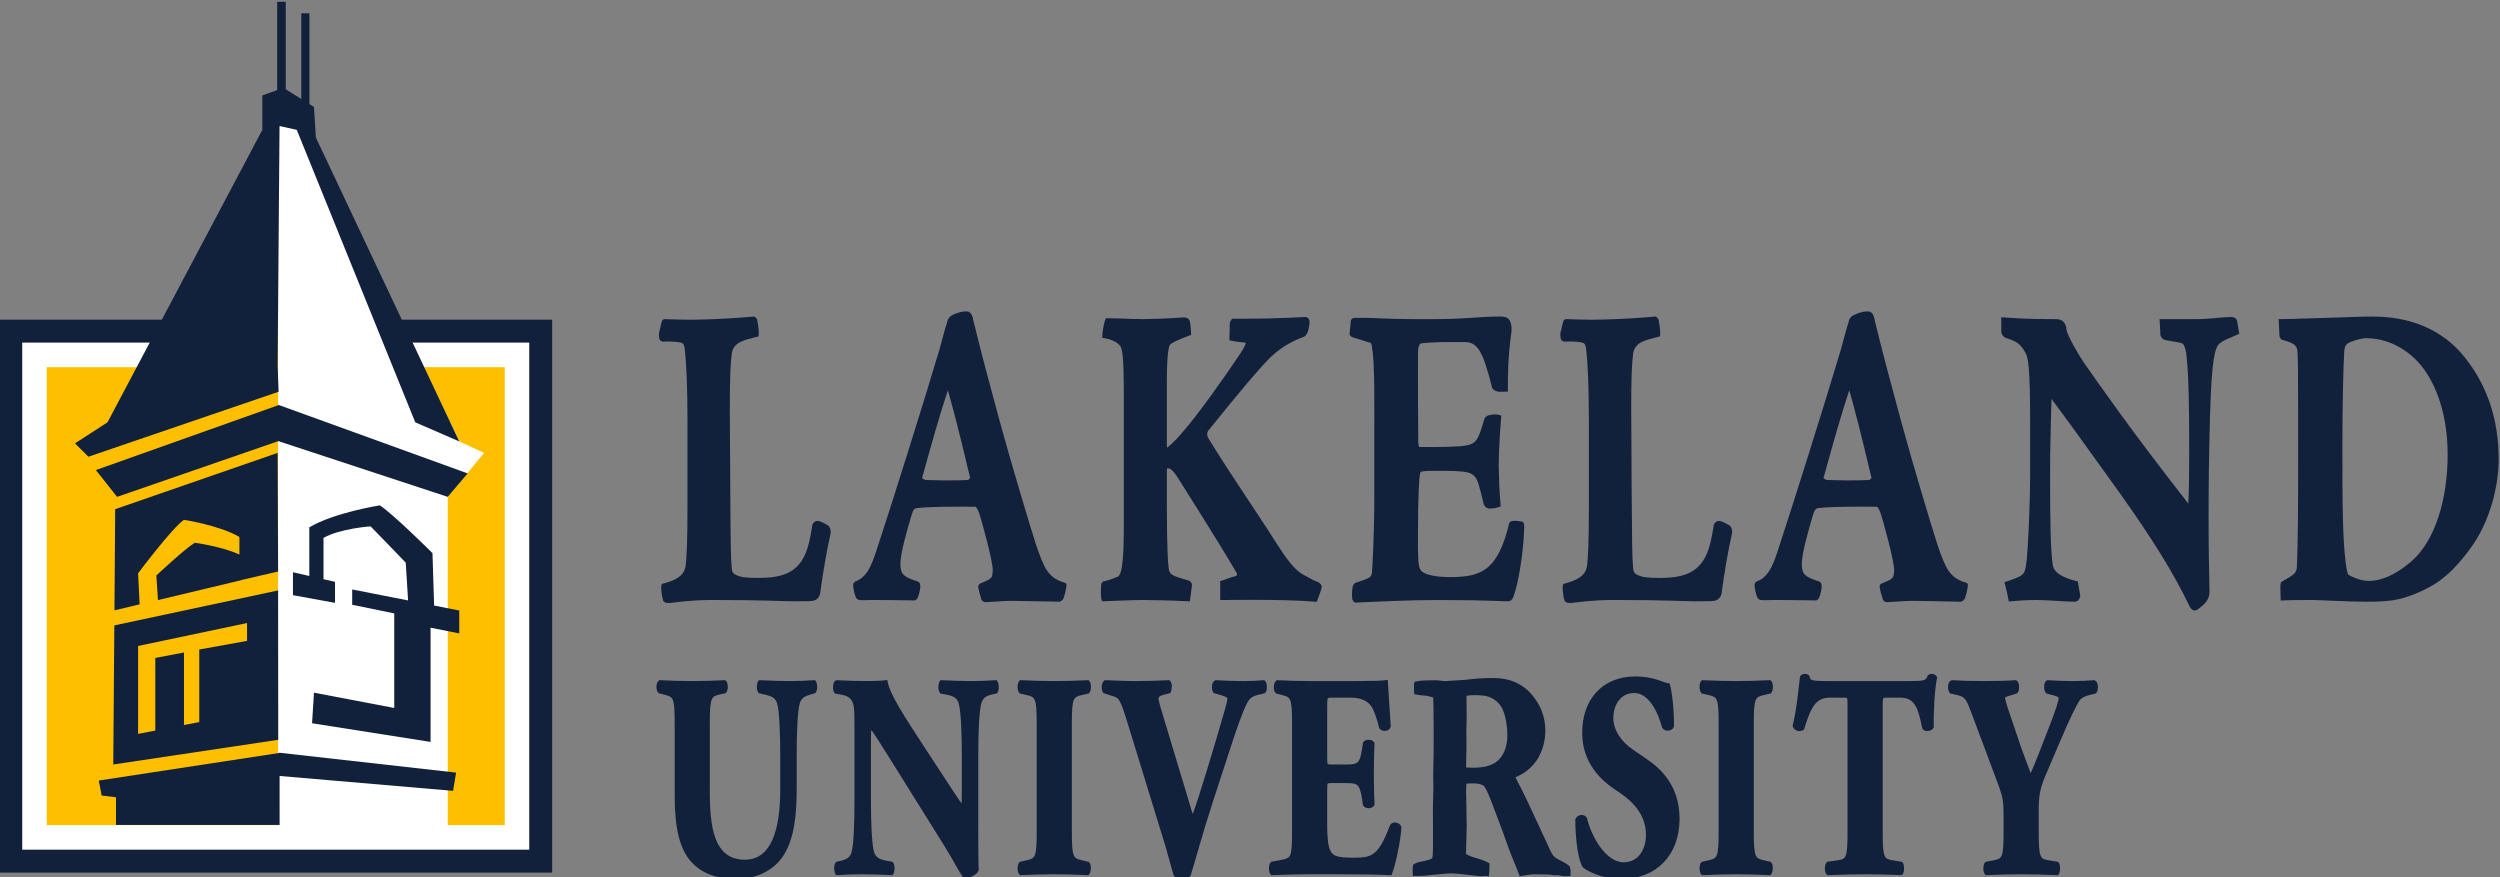 <?xml version="1.0" ?>
<!-- Created with Inkscape (http://www.inkscape.org/) -->
<svg xmlns="http://www.w3.org/2000/svg" xmlns:sodipodi="http://sodipodi.sourceforge.net/DTD/sodipodi-0.dtd" xmlns:inkscape="http://www.inkscape.org/namespaces/inkscape" version="1.1" id="svg1174" xml:space="preserve" viewBox="0 0 240.351 84.347" sodipodi:docname="logo.svg" inkscape:version="0.92+devel unknown">
	<rect x="0" y="0" width="240.351" height="84.347" fill="#808080" stroke="none"/>
	<defs id="defs1178">
		<clipPath clipPathUnits="userSpaceOnUse" id="clipPath1192">
			<path d="M 0,792 H 612 V 0 H 0 Z" id="path1190" inkscape:connector-curvature="0"/>
		</clipPath>
		<clipPath clipPathUnits="userSpaceOnUse" id="clipPath1204">
			<path d="M 28,38.475 H 589 V 26.492 H 28 Z" id="path1202" inkscape:connector-curvature="0"/>
		</clipPath>
		<clipPath clipPathUnits="userSpaceOnUse" id="clipPath1222">
			<path d="M 17.453,85.131 H 37 V 33.44 H 17.453 Z" id="path1220" inkscape:connector-curvature="0"/>
		</clipPath>
		<clipPath clipPathUnits="userSpaceOnUse" id="clipPath1246">
			<path d="M 0,792 H 612 V 0 H 0 Z" id="path1244" inkscape:connector-curvature="0"/>
		</clipPath>
		<clipPath clipPathUnits="userSpaceOnUse" id="clipPath1418">
			<path d="M 73.067,84.96 H 178.932 V 129.6 H 73.067 Z" id="path1416" inkscape:connector-curvature="0"/>
		</clipPath>
		<clipPath clipPathUnits="userSpaceOnUse" id="clipPath1576">
			<path d="m 306,334.963 h 190.557 v 80.352 H 306 Z" id="path1574" inkscape:connector-curvature="0"/>
		</clipPath>
		<clipPath clipPathUnits="userSpaceOnUse" id="clipPath1728">
			<path d="m 89.88,162.5 h 72.239 v 62.38 H 89.88 Z" id="path1726" inkscape:connector-curvature="0"/>
		</clipPath>
		<clipPath clipPathUnits="userSpaceOnUse" id="clipPath1976">
			<path d="M 336.672,480.637 H 466.704 V 592.92 H 336.672 Z" id="path1974" inkscape:connector-curvature="0"/>
		</clipPath>
		<clipPath clipPathUnits="userSpaceOnUse" id="clipPath2234">
			<path d="M 335.464,90.371 H 465.496 V 202.654 H 335.464 Z" id="path2232" inkscape:connector-curvature="0"/>
		</clipPath>
		<clipPath clipPathUnits="userSpaceOnUse" id="clipPath2502">
			<path d="M 0,0 H 612 V 792 H 0 Z" id="path2500" inkscape:connector-curvature="0"/>
		</clipPath>
		<clipPath clipPathUnits="userSpaceOnUse" id="clipPath2522">
			<path d="M 0,0 H 612 V 792 H 0 Z" id="path2520" inkscape:connector-curvature="0"/>
		</clipPath>
		<clipPath clipPathUnits="userSpaceOnUse" id="clipPath2542">
			<path d="M 0,0 H 612 V 792 H 0 Z" id="path2540" inkscape:connector-curvature="0"/>
		</clipPath>
		<clipPath clipPathUnits="userSpaceOnUse" id="clipPath2562">
			<path d="M 0,0 H 612 V 792 H 0 Z" id="path2560" inkscape:connector-curvature="0"/>
		</clipPath>
		<clipPath clipPathUnits="userSpaceOnUse" id="clipPath2582">
			<path d="M 0,0 H 612 V 792 H 0 Z" id="path2580" inkscape:connector-curvature="0"/>
		</clipPath>
		<clipPath clipPathUnits="userSpaceOnUse" id="clipPath2602">
			<path d="M 0,0 H 612 V 792 H 0 Z" id="path2600" inkscape:connector-curvature="0"/>
		</clipPath>
	</defs>
	<sodipodi:namedview pagecolor="#ffffff" bordercolor="#666666" inkscape:document-rotation="0" borderopacity="1" objecttolerance="10" gridtolerance="10" guidetolerance="10" inkscape:pageopacity="0" inkscape:pageshadow="2" inkscape:window-width="1920" inkscape:window-height="1061" id="namedview1176" showgrid="false" fit-margin-top="0" fit-margin-left="0" fit-margin-right="0" fit-margin-bottom="0" inkscape:zoom="1" inkscape:cx="44.266519" inkscape:cy="-53.431436" inkscape:window-x="0" inkscape:window-y="0" inkscape:window-maximized="0" inkscape:current-layer="g1182"/>
	<g id="g1182" inkscape:groupmode="layer" inkscape:label="file" transform="matrix(1.333,0,0,-1.333,-272.293,683.759)">
		<g id="g2747" transform="translate(-107.089,102.644)">
			<path inkscape:connector-curvature="0" id="path1560" style="fill:#ffffff;fill-opacity:1;fill-rule:nonzero;stroke:none" d="m 350.096,348.223 h -37.822 v 38.142 h 37.822 z"/>
			<path inkscape:connector-curvature="0" id="path1562" style="fill:#fdbf00;fill-opacity:1;fill-rule:evenodd;stroke:none" d="m 347.762,383.822 h -33.029 v -33.029 h 33.029 z"/>
			<path inkscape:connector-curvature="0" id="path1564" style="fill:#12213b;fill-opacity:1;fill-rule:nonzero;stroke:none" d="m 312.963,349.023 h 36.567 v 36.573 h -36.567 z m -1.654,-1.653 v 39.878 h 39.049 v -0.827 0.827 h 0.826 V 347.37 Z"/>
			<g transform="translate(319.529,354.331)" id="g1566">
				<path inkscape:connector-curvature="0" id="path1568" style="fill:#fdbf00;fill-opacity:1;fill-rule:nonzero;stroke:none" d="m 0,0 v 20.137 l -1.792,1.793 -0.967,2.066 2.896,1.793 11.306,21.783 2.342,-0.275 11.168,-23.161 1.792,-0.828 -2.62,-3.171 V 0.55 L 13.432,-3.436 Z"/>
			</g>
			<g id="g1570">
				<g clip-path="url(#clipPath1576)" id="g1572">
					<g transform="translate(331.416,350.196)" id="g1578">
						<path inkscape:connector-curvature="0" id="path1580" style="fill:#ffffff;fill-opacity:1;fill-rule:nonzero;stroke:none" d="m 0,0 v 51.707 l 1.899,-0.275 11.168,-23.161 1.791,-0.828 -2.62,-3.171 V 15.783 0.252 C 12.238,-0.482 10.522,0.892 0,0"/>
					</g>
					<g transform="translate(321.319,368.954)" id="g1582">
						<path inkscape:connector-curvature="0" id="path1584" style="fill:#12213b;fill-opacity:1;fill-rule:nonzero;stroke:none" d="m 0,0 c 0,0 2.481,3.31 3.31,3.859 0,0 2.62,-0.413 3.998,-1.239 V 1.35 C 6.123,1.92 4.093,2.206 4.093,2.206 3.399,1.795 1.317,-0.154 1.317,-0.154 l 0.116,-1.776 6.013,1.436 v 0.011 l 2.652,0.614 -0.034,8.555 -11.717,-4.06 -0.051,-7.296 1.816,0.434 z"/>
					</g>
					<g transform="translate(321.319,363.714)" id="g1586">
						<path inkscape:connector-curvature="0" id="path1588" style="fill:#12213b;fill-opacity:1;fill-rule:nonzero;stroke:none" d="M 0,0 7.859,1.655 V 0.366 L 4.413,-0.254 V -5.49 L 3.31,-5.702 v 5.234 L 1.242,-0.864 V -6.102 L 0,-6.341 Z M -1.79,-8.548 10.107,-6.767 10.098,4.006 -1.713,1.484 Z"/>
					</g>
					<g transform="translate(345.087,376.16)" id="g1590">
						<path inkscape:connector-curvature="0" id="path1592" style="fill:#12213b;fill-opacity:1;fill-rule:nonzero;stroke:none" d="M 0,0 -13.672,4.952 V 4.913 l -13.141,-4.671 1.53,-1.934 11.63,4.02 12.22,-4.02 z"/>
					</g>
					<g transform="translate(334.141,400.386)" id="g1594">
						<path inkscape:connector-curvature="0" id="path1596" style="fill:#12213b;fill-opacity:1;fill-rule:nonzero;stroke:none" d="M 0,0 -0.138,2.206 -0.465,2.411 V 8.962 H -1.05 V 2.778 l -1.121,0.7 V 9.789 H -2.792 V 3.422 L -3.86,3.034 V 0.553 l -11.167,-21.094 -2.344,-1.518 0.966,-0.964 13.717,4.687 -0.07,1.932 0.138,17.231 1.243,-0.274 8.546,-21.094 3.172,-1.378 z"/>
					</g>
					<g transform="translate(342.67,366.628)" id="g1598">
						<path inkscape:connector-curvature="0" id="path1600" style="fill:#12213b;fill-opacity:1;fill-rule:nonzero;stroke:none" d="m 0,0 -0.118,3.78 c 0,0 -2.742,2.742 -3.797,3.448 0,0 -3.334,-0.53 -5.087,-1.588 V 2.134 l -1.179,0.268 V 0.749 L -7.149,0.196 V 1.713 L -7.977,1.9 v 2.983 c 1.242,0.69 3.395,0.829 3.395,0.829 0.703,-0.707 2.535,-2.62 2.535,-2.62 L -1.878,0.37 -5.909,1.162 V 0.059 l 3.033,-0.625 v -6.82 l -5.791,1.103 -0.136,-2.206 8.547,-1.345 v 8.238 l 2.068,-0.413 v 1.653 z"/>
					</g>
					<g transform="translate(344.038,353.265)" id="g1602">
						<path inkscape:connector-curvature="0" id="path1604" style="fill:#12213b;fill-opacity:1;fill-rule:nonzero;stroke:none" d="M 0,0 0.218,1.316 -12.558,2.752 V 2.73 l -12.998,-1.987 0.211,-1.08 1.033,-0.127 v -1.994 h 11.8 l -10e-4,3.531 z"/>
					</g>
					<g transform="translate(370.358,372.726)" id="g1606">
						<path inkscape:connector-curvature="0" id="path1608" style="fill:#12213b;fill-opacity:1;fill-rule:nonzero;stroke:none" d="m 0,0 h -0.021 c -0.173,0.037 -0.391,-0.158 -0.397,-0.354 -0.156,-0.995 -0.309,-1.601 -0.477,-1.975 -0.634,-1.516 -1.883,-1.767 -3.401,-1.775 -0.997,0.003 -1.263,0.06 -1.591,0.201 -0.294,0.149 -0.313,0.176 -0.357,0.769 -0.042,0.579 -0.067,1.567 -0.088,6.009 l -0.023,3.857 c -0.004,0.534 -0.005,1.014 -0.005,1.444 0,2.197 0.047,3.188 0.137,3.869 0.102,0.9 0.979,1.012 1.817,1.24 l 0.117,0.032 0.014,0.119 c 0.004,0.029 0.005,0.058 0.005,0.093 0,0.15 -0.021,0.404 -0.054,0.636 -0.08,0.247 0.021,0.394 -0.255,0.575 l -0.034,0.01 -0.032,-0.004 c -1.037,-0.093 -2.407,-0.185 -3.797,-0.216 -0.261,-0.007 -0.516,-0.012 -0.77,-0.012 -0.611,0 -1.216,0.022 -1.811,0.043 -0.015,0.002 -0.122,0.006 -0.192,-0.073 -0.058,-0.073 -0.063,-0.126 -0.079,-0.198 l -0.153,-0.637 c -0.023,-0.093 -0.03,-0.181 -0.03,-0.255 0.044,-0.216 -0.034,-0.36 0.271,-0.46 0.19,0.008 0.354,0.011 0.5,0.011 1.078,-0.046 1.004,-0.107 1.094,-0.531 0.11,-0.976 0.197,-2.605 0.197,-5.192 V 1.147 c 0,-2.9 -0.065,-3.785 -0.13,-4.363 -0.097,-0.717 -0.673,-1.045 -1.619,-1.297 l -0.099,-0.024 -0.028,-0.099 c -0.017,-0.067 -0.017,-0.123 -0.019,-0.186 0.002,-0.274 0.072,-0.676 0.132,-0.897 l 0.007,-0.03 0.02,-0.028 c 0.121,-0.133 0.238,-0.133 0.352,-0.133 0.033,0 0.067,0 0.102,-0.004 0.509,0.063 1.652,0.218 2.991,0.218 3.963,0 5.015,-0.093 5.913,-0.093 0.93,10e-4 1.196,0 1.421,0.033 0.301,0.049 0.53,0.29 0.55,0.712 0.176,1.229 0.375,2.55 0.728,4.148 0.01,0.036 0.015,0.082 0.015,0.126 C 0.914,-0.573 0.842,-0.427 0.74,-0.325 0.528,-0.206 0.231,-0.019 0,0"/>
					</g>
					<g transform="translate(378.18,375.685)" id="g1610">
						<path inkscape:connector-curvature="0" id="path1612" style="fill:#12213b;fill-opacity:1;fill-rule:nonzero;stroke:none" d="M 0,0 C -0.199,0 -0.3,0.131 -0.314,0.15 0.544,3.232 0.839,4.306 1.544,6.474 1.911,5.174 2.37,3.456 3.143,0.171 3.14,0.155 3.121,0.11 3.086,0.073 3.043,0.023 2.996,-0.002 2.968,0 2.407,-0.029 2.015,-0.029 1.307,-0.029 0.667,-0.029 0.276,0 0.022,0 Z m -0.629,-7.32 c -1.041,0.334 -1.231,0.517 -1.252,1.219 -0.004,0.87 0.523,2.575 0.746,3.375 0.173,0.574 0.218,0.677 0.483,0.703 0.677,0.084 1.996,0.098 3.021,0.098 0.489,0 0.914,-0.003 1.173,-0.003 0.002,0 0.012,0.009 0.081,-0.09 C 3.69,-2.114 3.775,-2.293 3.859,-2.575 3.966,-2.892 4.787,-5.835 4.78,-6.501 4.75,-7.08 4.762,-7.101 3.855,-7.476 3.707,-7.61 3.741,-7.656 3.732,-7.679 3.739,-7.902 3.906,-8.41 3.945,-8.556 c 0.007,-0.125 0.169,-0.256 0.297,-0.256 0.01,0 0.021,0 0.031,0.002 0.268,0 1.204,0.094 1.904,0.094 0.746,0 1.171,-0.032 3.431,-0.064 0.34,0.142 0.296,0.376 0.393,0.631 0.06,0.258 0.095,0.482 0.099,0.567 v 0.017 c -0.002,0.008 0,0.017 -0.011,0.048 -0.002,0.02 -0.054,0.108 -0.152,0.117 C 8.761,-7.043 8.481,-6.35 7.898,-4.655 7.547,-3.584 6.038,1.45 5.287,4.22 4.513,7.09 4.047,8.783 3.383,11.497 3.32,11.914 3.167,12.183 2.855,12.158 H 2.833 C 2.448,12.154 2.016,11.994 1.742,11.821 1.571,11.692 1.515,11.506 1.461,11.275 1.329,10.909 1.155,10.172 0.954,9.467 -0.194,5.586 -2.829,-2.748 -3.338,-4.255 -3.826,-5.73 -4.103,-6.949 -5.135,-7.322 c -0.174,-0.112 -0.141,-0.212 -0.153,-0.286 0.005,-0.268 0.121,-0.662 0.183,-0.816 -0.009,-0.079 0.169,-0.257 0.312,-0.234 0.055,-0.01 0.104,-0.01 0.171,-0.011 0.163,0 0.396,0.013 0.657,0.013 0.444,0 1.703,0 3.096,-0.029 l 0.028,-0.002 0.025,0.008 c 0.235,0.133 0.187,0.248 0.273,0.44 0.053,0.183 0.096,0.393 0.097,0.566 -0.01,0.108 0.016,0.252 -0.183,0.353"/>
					</g>
					<g transform="translate(390.849,366.938)" id="g1614">
						<path inkscape:connector-curvature="0" id="path1616" style="fill:#12213b;fill-opacity:1;fill-rule:nonzero;stroke:none" d="M 0,0 H 0.127 C 0.475,0 1.86,0.091 2.982,0.091 5.039,0.063 5.587,0.03 6.163,0 L 6.327,-0.009 6.46,0.988 C 6.47,1.044 6.478,1.099 6.478,1.154 6.498,1.302 6.364,1.47 6.253,1.49 4.994,1.858 4.863,1.907 4.8,2.389 4.758,2.683 4.668,3.636 4.668,7.181 v 2.16 C 4.668,9.47 4.68,9.555 4.691,9.595 4.814,9.586 5.004,9.609 5.421,8.967 5.844,8.289 8.322,4.403 9.672,2.094 9.723,2.014 9.733,1.963 9.733,1.936 9.737,1.887 9.697,1.838 9.578,1.801 9.298,1.736 8.737,1.516 8.648,1.493 L 8.516,1.456 V 0.091 h 0.182 c 0.743,0.009 1.423,0.012 2.046,0.012 2.005,0 3.43,-0.04 4.605,-0.133 l 0.136,-0.014 0.288,0.812 c 0.032,0.078 0.06,0.155 0.062,0.251 0.006,0.18 -0.145,0.316 -0.285,0.371 -0.307,0.121 -0.587,0.272 -1.074,0.548 -0.605,0.333 -1.227,1.18 -1.886,2.223 -1.664,2.628 -3.39,5.064 -4.958,7.65 -0.035,0.08 -0.056,0.17 -0.056,0.252 0.001,0.089 0.024,0.162 0.07,0.228 2.274,2.83 3.625,4.432 4.475,5.285 0.611,0.572 1.244,1.046 2.354,1.473 0.245,0.072 0.402,0.285 0.489,1.036 -0.001,0.221 -0.077,0.399 -0.288,0.418 -0.162,0 -2.121,-0.127 -4.495,-0.127 -0.232,0 -0.469,0.002 -0.707,0.004 L 9.381,20.382 9.327,20.306 C 9.305,20.28 9.194,20.157 9.205,19.985 L 9.182,18.973 9.178,18.825 9.323,18.793 C 9.714,18.706 10.137,18.673 10.37,18.647 10.347,18.531 10.22,18.23 9.902,17.773 8.774,16.081 6.845,13.364 5.707,12.082 5.325,11.632 4.83,11.168 4.68,11.076 4.673,11.127 4.667,11.209 4.668,11.316 v 4.164 c -0.017,2.366 0.151,3 0.252,3.047 0.181,0.154 0.496,0.305 1.382,0.643 l 0.115,0.044 v 0.123 C 6.415,19.517 6.374,19.994 6.323,20.212 6.249,20.4 6.084,20.472 5.885,20.474 5.7,20.472 4.932,20.38 2.98,20.35 c -0.852,0 -1.715,0.061 -2.589,0.061 H 0.278 L 0.229,20.309 C 0.114,20.049 0.019,19.36 0.012,19.153 V 19.001 L 0.164,18.977 C 0.518,18.92 0.956,18.767 1.198,18.529 1.472,18.29 1.57,17.93 1.564,14.308 V 5.856 C 1.583,2.412 1.367,1.772 1.029,1.737 0.754,1.613 0.382,1.491 0.111,1.435 L 0.072,1.426 0.046,1.407 C -0.095,1.266 -0.048,1.213 -0.077,1.099 -0.088,0.994 -0.091,0.87 -0.091,0.743 -0.088,0.476 -0.083,0.251 -0.042,0.118 Z"/>
					</g>
					<g transform="translate(420.526,367.301)" id="g1618">
						<path inkscape:connector-curvature="0" id="path1620" style="fill:#12213b;fill-opacity:1;fill-rule:nonzero;stroke:none" d="M 0,0 C 0.324,0.843 0.718,3.116 0.765,4.962 0.763,5.094 0.77,5.145 0.749,5.23 0.744,5.269 0.696,5.351 0.627,5.376 0.575,5.393 0.549,5.393 0.531,5.393 H 0.52 C 0.469,5.413 0.277,5.442 0.089,5.442 -0.036,5.433 -0.14,5.454 -0.275,5.338 L -0.311,5.302 -0.319,5.255 C -1.14,1.839 -2.35,1.411 -4.443,1.381 -5.345,1.363 -6.554,1.494 -6.742,1.962 c -0.144,0.26 -0.162,0.783 -0.156,2.696 -0.004,2.419 0.095,4.001 0.147,4.145 0.037,0.185 0.04,0.151 0.121,0.187 0.102,0.025 0.311,0.055 0.971,0.055 0.953,0 1.455,0 2.018,-0.06 0.699,-0.073 0.971,-0.346 1.129,-0.972 0.109,-0.342 0.289,-1.083 0.353,-1.36 0.071,-0.201 0.252,-0.338 0.443,-0.33 0.039,0 0.077,0.004 0.115,0.009 0.226,-10e-4 0.441,0.066 0.542,0.103 l 0.129,0.047 -0.012,0.136 c -0.087,1.076 -0.109,1.622 -0.131,2.825 0,1.066 0.108,2.671 0.176,3.439 l 0.012,0.144 -0.138,0.042 c -0.11,0.034 -0.224,0.044 -0.338,0.044 -0.299,-0.02 -0.583,-0.033 -0.742,-0.3 -0.489,-1.676 -0.575,-1.873 -1.69,-1.99 -0.436,-0.03 -1.007,-0.059 -1.978,-0.059 h -1.037 c -0.023,0.039 -0.072,0.196 -0.069,0.436 -0.021,2.036 -0.021,4.011 -0.021,6.202 -0.002,0.18 0.008,0.415 0.055,0.588 0.054,0.184 0.11,0.245 0.201,0.25 0.267,0.032 0.83,0.094 2.135,0.094 h 0.95 c 0.965,0.007 1.341,-0.675 1.975,-3.167 0.006,-0.225 0.261,-0.463 0.75,-0.417 0.074,0 0.156,10e-4 0.249,0.004 l 0.172,0.008 v 0.172 c 0,0.955 0,2.301 0.243,4.046 0.016,0.124 0.021,0.227 0.021,0.32 0.005,0.335 -0.099,0.53 -0.151,0.622 -0.166,0.226 -0.399,0.251 -0.689,0.251 -1.392,0 -2.647,-0.185 -4.517,-0.185 H -7.32 c -1.677,0 -2.711,0.091 -3.411,0.091 h -0.71 c -0.084,0.006 -0.216,-0.03 -0.275,-0.14 -0.047,-0.101 -0.033,-0.163 -0.037,-0.224 l -0.065,-0.661 c -0.007,-0.031 -0.01,-0.07 -0.01,-0.105 -0.028,-0.127 0.158,-0.26 0.18,-0.26 0.751,-0.225 1.075,-0.345 1.312,-0.41 0.063,0.006 0.118,-0.164 0.133,-0.429 0.042,-0.177 0.158,-0.982 0.156,-3.627 V 7.217 c 0,-2.8 -0.132,-4.955 -0.156,-5.357 -0.039,-0.535 -0.085,-0.51 -1.181,-0.887 -0.143,-0.05 -0.229,-0.217 -0.235,-0.359 -0.023,-0.127 -0.038,-0.313 -0.038,-0.493 0.027,-0.212 -0.038,-0.373 0.173,-0.556 l 0.043,-0.024 0.051,0.002 c 1.621,0.061 3.677,0.184 5.93,0.184 1.925,0 3.407,-0.03 4.021,-0.059 0.689,-0.032 0.871,-0.032 1.026,-0.032 C -0.21,-0.375 -0.054,-0.195 0,0"/>
					</g>
					<g transform="translate(424.167,385.664)" id="g1622">
						<path inkscape:connector-curvature="0" id="path1624" style="fill:#12213b;fill-opacity:1;fill-rule:nonzero;stroke:none" d="m 0,0 c 0.189,0.009 0.352,0.011 0.499,0.011 1.076,-0.046 1.001,-0.107 1.092,-0.53 0.11,-0.977 0.197,-2.606 0.197,-5.193 v -6.079 c 0,-2.899 -0.065,-3.785 -0.129,-4.363 -0.095,-0.716 -0.674,-1.044 -1.617,-1.297 l -0.097,-0.024 -0.028,-0.097 c -0.021,-0.069 -0.021,-0.127 -0.022,-0.19 0.001,-0.273 0.07,-0.674 0.128,-0.895 l 0.009,-0.031 0.019,-0.029 c 0.124,-0.132 0.242,-0.132 0.356,-0.131 0.035,0 0.066,0 0.099,-0.003 0.51,0.062 1.653,0.218 2.991,0.218 3.963,0 5.014,-0.094 5.911,-0.094 0.933,0.001 1.197,0 1.426,0.033 0.299,0.049 0.529,0.292 0.547,0.712 0.177,1.229 0.376,2.55 0.728,4.148 0.01,0.036 0.015,0.082 0.015,0.126 -0.005,0.197 -0.079,0.343 -0.18,0.443 -0.213,0.121 -0.51,0.308 -0.741,0.327 h -0.021 c -0.171,0.037 -0.391,-0.158 -0.396,-0.355 -0.155,-0.994 -0.312,-1.6 -0.478,-1.974 -0.632,-1.516 -1.88,-1.766 -3.398,-1.775 -0.998,0.003 -1.264,0.06 -1.591,0.201 -0.295,0.149 -0.316,0.176 -0.358,0.769 -0.046,0.579 -0.066,1.568 -0.091,6.009 l -0.02,3.857 c -0.005,0.545 -0.007,1.031 -0.007,1.469 0,2.18 0.048,3.167 0.136,3.844 0.105,0.901 0.982,1.012 1.818,1.24 l 0.12,0.032 0.013,0.123 c 0.002,0.025 0.004,0.054 0.004,0.091 0,0.15 -0.022,0.402 -0.056,0.634 C 6.801,1.474 6.9,1.621 6.623,1.802 L 6.592,1.81 6.56,1.808 C 5.521,1.715 4.152,1.624 2.762,1.592 2.502,1.585 2.246,1.58 1.993,1.58 1.379,1.58 0.775,1.602 0.181,1.624 0.164,1.625 0.058,1.629 -0.012,1.549 -0.071,1.476 -0.076,1.424 -0.089,1.352 L -0.243,0.715 C -0.266,0.622 -0.273,0.534 -0.273,0.461 -0.23,0.246 -0.306,0.098 0,0"/>
					</g>
					<g transform="translate(443.191,375.685)" id="g1626">
						<path inkscape:connector-curvature="0" id="path1628" style="fill:#12213b;fill-opacity:1;fill-rule:nonzero;stroke:none" d="M 0,0 C -0.201,0 -0.301,0.134 -0.313,0.15 0.546,3.233 0.84,4.307 1.544,6.476 1.912,5.176 2.37,3.458 3.143,0.165 3.138,0.149 3.12,0.108 3.087,0.073 3.045,0.023 2.997,-0.002 2.967,0 2.409,-0.029 2.016,-0.029 1.306,-0.029 0.669,-0.029 0.279,0 0.022,0 Z m -0.838,-8.687 0.025,0.01 c 0.231,0.133 0.186,0.248 0.271,0.438 0.053,0.183 0.095,0.393 0.095,0.566 -0.01,0.108 0.017,0.252 -0.18,0.353 -1.041,0.334 -1.233,0.517 -1.253,1.219 -0.004,0.87 0.523,2.575 0.746,3.377 0.173,0.572 0.219,0.675 0.483,0.701 0.675,0.084 1.995,0.098 3.019,0.098 0.491,0 0.916,-0.003 1.175,-0.003 0.002,0 0.012,0.007 0.08,-0.09 0.066,-0.096 0.152,-0.275 0.235,-0.557 0.108,-0.317 0.931,-3.26 0.923,-3.926 C 4.749,-7.08 4.764,-7.101 3.857,-7.476 L 3.826,-7.489 3.799,-7.513 C 3.711,-7.614 3.743,-7.655 3.735,-7.679 3.741,-7.902 3.908,-8.41 3.947,-8.556 3.952,-8.681 4.113,-8.813 4.24,-8.813 c 0.012,0 0.024,0.001 0.033,0.003 0.269,0 1.206,0.094 1.905,0.094 0.747,0 1.171,-0.032 3.431,-0.064 0.341,0.144 0.298,0.378 0.395,0.632 0.058,0.259 0.095,0.483 0.096,0.566 v 0.017 c -10e-4,0.01 0,0.019 -0.009,0.05 -0.002,0.02 -0.055,0.107 -0.154,0.115 C 8.76,-7.043 8.48,-6.35 7.9,-4.655 7.546,-3.584 6.039,1.45 5.289,4.22 4.513,7.09 4.048,8.783 3.384,11.497 3.323,11.914 3.166,12.183 2.858,12.158 H 2.835 C 2.45,12.154 2.017,11.994 1.743,11.821 1.571,11.692 1.516,11.506 1.463,11.273 1.331,10.909 1.157,10.172 0.957,9.467 -0.193,5.586 -2.83,-2.748 -3.337,-4.255 -3.825,-5.73 -4.101,-6.949 -5.135,-7.322 c -0.175,-0.112 -0.14,-0.212 -0.152,-0.286 0.006,-0.268 0.12,-0.662 0.185,-0.816 -0.01,-0.074 0.166,-0.26 0.31,-0.234 0.056,-0.01 0.104,-0.01 0.17,-0.011 0.163,0 0.397,0.013 0.658,0.013 0.442,0 1.704,0 3.097,-0.029 z"/>
					</g>
					<g transform="translate(459.321,381.532)" id="g1630">
						<path inkscape:connector-curvature="0" id="path1632" style="fill:#12213b;fill-opacity:1;fill-rule:nonzero;stroke:none" d="m 0,0 c 1.084,-1.443 2.593,-3.544 4.891,-6.744 2.347,-3.299 3.867,-5.727 5.035,-8.151 0.096,-0.195 0.195,-0.351 0.408,-0.363 0.092,0 0.167,0.043 0.221,0.087 0.666,0.473 0.856,0.815 0.84,1.372 0,0.442 -0.066,2.191 -0.066,5.028 0,2.746 0.023,4.717 0.11,7.771 0.122,3.763 0.322,4.735 0.711,5.018 0.279,0.223 0.48,0.279 1.264,0.623 l 0.127,0.056 -0.156,0.939 c -0.11,0.285 -0.333,0.257 -0.462,0.273 -0.516,0 -1.612,-0.154 -2.415,-0.154 H 7.983 7.795 L 7.848,4.734 C 7.829,4.532 7.964,4.362 8.07,4.297 8.321,4.187 9.181,4.101 9.38,4.02 9.632,3.98 9.749,3.26 9.777,2.663 9.886,1.561 9.932,-0.444 9.932,-3.618 9.932,-5.574 9.914,-6.598 9.867,-7.547 5.843,-2.418 3.473,0.996 2.372,2.564 2.12,2.899 1.09,4.626 1.075,5.037 c 0,0.19 -0.087,0.384 -0.222,0.535 -0.157,0.159 -0.362,0.182 -0.576,0.183 -2.28,0 -2.686,0.06 -3.71,0.124 l -0.19,0.012 V 5.701 4.928 C -3.645,4.674 -3.473,4.473 -3.285,4.399 -2.572,4.165 -2.283,4.033 -1.894,3.36 -1.684,3 -1.539,2.368 -1.541,-1.766 v -3.425 c 0,-2.923 -0.178,-5.7 -0.244,-6.401 -0.149,-1.054 -0.041,-1.101 -1.445,-1.571 l -0.165,-0.052 0.044,-0.165 c 0.089,-0.339 0.175,-0.705 0.24,-1.068 l 0.028,-0.162 0.164,0.016 c 0.33,0.03 1.081,0.092 1.823,0.092 0.871,0 2.021,-0.123 2.814,-0.125 0.277,0.076 0.306,0.218 0.357,0.434 0,0.015 0,0.036 -0.009,0.067 l -0.151,0.852 -0.021,0.113 -0.11,0.028 c -0.478,0.116 -1.568,0.423 -1.685,1.127 -0.175,0.886 -0.201,3.856 -0.201,5.964 0,0.768 0.004,1.427 0.004,1.837 C -0.08,-2.672 -0.028,-1.115 0,0"/>
					</g>
					<g transform="translate(480.433,384.937)" id="g1634">
						<path inkscape:connector-curvature="0" id="path1636" style="fill:#12213b;fill-opacity:1;fill-rule:nonzero;stroke:none" d="m 0,0 c 0.014,0.253 0.103,0.482 0.137,0.493 0.151,0.236 1.186,0.5 1.458,0.48 h 0.02 c 0.871,0 2.389,-0.291 3.723,-1.73 1.071,-1.162 2.122,-3.403 2.122,-6.667 0.004,-3.206 -0.909,-6.22 -2.618,-7.701 -1.24,-1.058 -2.263,-1.405 -3.05,-1.405 -0.47,0 -0.905,0.14 -1.38,0.38 -0.15,0.082 -0.16,0.094 -0.215,0.363 -0.327,1.761 -0.331,4.787 -0.329,9.257 0,2.526 0.066,5.46 0.132,6.53 M 2.036,2.536 C 0.921,2.536 0.146,2.475 -1.291,2.443 -2.556,2.411 -3.73,2.352 -4.541,2.352 h -0.19 L -4.7,1.761 c 0.058,-0.556 -0.057,-0.679 0.194,-0.893 1.055,-0.281 1.096,-0.495 1.137,-0.896 0.023,-0.363 0.044,-1.072 0.044,-4.187 0,-1.043 0.002,-2.206 0.002,-3.389 0,-3.045 -0.011,-6.235 -0.091,-7.895 -0.026,-0.468 -0.178,-0.57 -1.081,-1.084 l -0.062,-0.036 -0.022,-0.068 c -0.027,-0.099 -0.026,-0.198 -0.027,-0.325 0,-0.248 0.019,-0.572 0.019,-0.746 v -0.188 l 0.187,0.007 c 0.59,0.031 1.365,0.031 2.162,0.031 0.384,0 2.56,-0.123 3.743,-0.123 h 0.058 c 1.513,0 2.349,0.072 3.553,0.568 1.183,0.495 2.324,1.057 3.862,3.115 1.627,2.11 2.159,4.854 2.161,6.554 v 0.031 C 11.141,-4.922 10.332,-2.44 8.665,-0.371 6.577,2.223 3.65,2.536 2.036,2.536"/>
					</g>
					<g transform="translate(360.142,358.075)" id="g1638">
						<path inkscape:connector-curvature="0" id="path1640" style="fill:#12213b;fill-opacity:1;fill-rule:nonzero;stroke:none" d="m 0,0 c 0,1.93 -0.096,2.054 -0.818,2.241 l -0.4,0.103 c -0.128,0.125 -0.144,0.581 0.032,0.706 0.769,-0.042 1.57,-0.062 2.34,-0.062 0.785,0 1.57,0.02 2.339,0.062 0.128,-0.125 0.128,-0.581 0,-0.706 L 3.108,2.261 C 2.388,2.096 2.291,1.93 2.291,0 v -4.793 c 0,-2.428 0.208,-5.104 2.644,-5.104 2.051,0 2.677,2.323 2.677,5.166 v 2.511 c 0,1.681 -0.065,3.257 -0.241,3.797 -0.144,0.436 -0.497,0.56 -0.93,0.664 L 6.009,2.344 c -0.128,0.167 -0.096,0.581 0,0.706 0.865,-0.042 1.49,-0.062 2.147,-0.062 0.593,0 1.186,0.02 1.795,0.062 0.096,-0.125 0.128,-0.539 0,-0.706 L 9.663,2.261 C 9.246,2.137 8.941,2.013 8.797,1.577 8.621,1.037 8.557,-0.539 8.557,-2.22 v -2.324 c 0,-1.95 -0.144,-3.735 -1.026,-5 -0.705,-0.975 -1.875,-1.494 -3.172,-1.494 -1.218,0 -2.308,0.248 -3.173,1.162 C 0.352,-8.984 0,-7.448 0,-5.187 Z"/>
					</g>
					<g transform="translate(360.142,358.075)" id="g1642">
						<path inkscape:connector-curvature="0" id="path1644" style="fill:none;stroke:#12213b;stroke-width:0.243;stroke-linecap:butt;stroke-linejoin:miter;stroke-miterlimit:10;stroke-dasharray:none;stroke-opacity:1" d="m 0,0 c 0,1.93 -0.096,2.054 -0.818,2.241 l -0.4,0.103 c -0.128,0.125 -0.144,0.581 0.032,0.706 0.769,-0.042 1.57,-0.062 2.34,-0.062 0.785,0 1.57,0.02 2.339,0.062 0.128,-0.125 0.128,-0.581 0,-0.706 L 3.108,2.261 C 2.388,2.096 2.291,1.93 2.291,0 v -4.793 c 0,-2.428 0.208,-5.104 2.644,-5.104 2.051,0 2.677,2.323 2.677,5.166 v 2.511 c 0,1.681 -0.065,3.257 -0.241,3.797 -0.144,0.436 -0.497,0.56 -0.93,0.664 L 6.009,2.344 c -0.128,0.167 -0.096,0.581 0,0.706 0.865,-0.042 1.49,-0.062 2.147,-0.062 0.593,0 1.186,0.02 1.795,0.062 0.096,-0.125 0.128,-0.539 0,-0.706 L 9.663,2.261 C 9.246,2.137 8.941,2.013 8.797,1.577 8.621,1.037 8.557,-0.539 8.557,-2.22 v -2.324 c 0,-1.95 -0.144,-3.735 -1.026,-5 -0.705,-0.975 -1.875,-1.494 -3.172,-1.494 -1.218,0 -2.308,0.248 -3.173,1.162 C 0.352,-8.984 0,-7.448 0,-5.187 Z"/>
					</g>
					<g transform="translate(381.794,350.896)" id="g1646">
						<path inkscape:connector-curvature="0" id="path1648" style="fill:#12213b;fill-opacity:1;fill-rule:nonzero;stroke:none" d="m 0,0 c 0,-1.348 0,-2.656 0.032,-3.341 -0.112,-0.249 -0.561,-0.476 -0.946,-0.476 -0.015,0 -0.544,1.057 -1.297,2.261 L -5.913,4.378 C -6.842,5.851 -7.371,6.723 -7.66,7.034 -7.74,6.826 -7.74,6.474 -7.74,5.706 V 1.68 c 0,-1.68 0.064,-3.236 0.24,-3.796 0.145,-0.436 0.513,-0.581 0.93,-0.664 l 0.448,-0.083 c 0.129,-0.167 0.097,-0.602 0,-0.727 -0.865,0.042 -1.506,0.063 -2.146,0.063 -0.594,0 -1.187,-0.021 -1.796,-0.063 -0.095,0.125 -0.128,0.56 0,0.727 l 0.273,0.062 c 0.433,0.104 0.753,0.249 0.881,0.685 0.177,0.56 0.225,2.116 0.225,3.796 v 5.271 c 0,1.141 -0.016,1.473 -0.112,1.763 -0.129,0.353 -0.353,0.602 -0.914,0.706 l -0.448,0.083 c -0.113,0.166 -0.096,0.664 0.064,0.726 0.753,-0.042 1.554,-0.062 2.211,-0.062 0.545,0 1.009,0.02 1.346,0.062 0.16,-0.934 1.202,-2.511 2.644,-4.731 l 1.346,-2.054 c 0.705,-1.079 1.17,-1.805 1.539,-2.282 0.064,0.207 0.064,0.56 0.064,0.934 v 2.863 c 0,1.681 -0.064,3.236 -0.241,3.797 -0.144,0.436 -0.497,0.581 -0.929,0.664 l -0.433,0.083 c -0.128,0.166 -0.096,0.601 0,0.726 0.865,-0.042 1.49,-0.062 2.147,-0.062 0.593,0 1.17,0.02 1.795,0.062 0.096,-0.125 0.128,-0.56 0,-0.726 L 1.106,9.44 C 0.689,9.357 0.384,9.192 0.24,8.756 0.064,8.195 0,6.64 0,4.959 Z"/>
					</g>
					<g transform="translate(381.794,350.896)" id="g1650">
						<path inkscape:connector-curvature="0" id="path1652" style="fill:none;stroke:#12213b;stroke-width:0.243;stroke-linecap:butt;stroke-linejoin:miter;stroke-miterlimit:10;stroke-dasharray:none;stroke-opacity:1" d="m 0,0 c 0,-1.348 0,-2.656 0.032,-3.341 -0.112,-0.249 -0.561,-0.476 -0.946,-0.476 -0.015,0 -0.544,1.057 -1.297,2.261 L -5.913,4.378 C -6.842,5.851 -7.371,6.723 -7.66,7.034 -7.74,6.826 -7.74,6.474 -7.74,5.706 V 1.68 c 0,-1.68 0.064,-3.236 0.24,-3.796 0.145,-0.436 0.513,-0.581 0.93,-0.664 l 0.448,-0.083 c 0.129,-0.167 0.097,-0.602 0,-0.727 -0.865,0.042 -1.506,0.063 -2.146,0.063 -0.594,0 -1.187,-0.021 -1.796,-0.063 -0.095,0.125 -0.128,0.56 0,0.727 l 0.273,0.062 c 0.433,0.104 0.753,0.249 0.881,0.685 0.177,0.56 0.225,2.116 0.225,3.796 v 5.271 c 0,1.141 -0.016,1.473 -0.112,1.763 -0.129,0.353 -0.353,0.602 -0.914,0.706 l -0.448,0.083 c -0.113,0.166 -0.096,0.664 0.064,0.726 0.753,-0.042 1.554,-0.062 2.211,-0.062 0.545,0 1.009,0.02 1.346,0.062 0.16,-0.934 1.202,-2.511 2.644,-4.731 l 1.346,-2.054 c 0.705,-1.079 1.17,-1.805 1.539,-2.282 0.064,0.207 0.064,0.56 0.064,0.934 v 2.863 c 0,1.681 -0.064,3.236 -0.241,3.797 -0.144,0.436 -0.497,0.581 -0.929,0.664 l -0.433,0.083 c -0.128,0.166 -0.096,0.601 0,0.726 0.865,-0.042 1.49,-0.062 2.147,-0.062 0.593,0 1.17,0.02 1.795,0.062 0.096,-0.125 0.128,-0.56 0,-0.726 L 1.106,9.44 C 0.689,9.357 0.384,9.192 0.24,8.756 0.064,8.195 0,6.64 0,4.959 Z"/>
					</g>
					<g transform="translate(388.544,350.398)" id="g1654">
						<path inkscape:connector-curvature="0" id="path1656" style="fill:#12213b;fill-opacity:1;fill-rule:nonzero;stroke:none" d="M 0,0 C 0,-1.951 0.096,-2.096 0.833,-2.262 L 1.282,-2.365 C 1.41,-2.49 1.394,-2.967 1.266,-3.092 0.4,-3.05 -0.385,-3.029 -1.138,-3.029 c -0.769,0 -1.57,-0.021 -2.435,-0.063 -0.129,0.125 -0.129,0.602 0,0.727 l 0.448,0.103 c 0.737,0.166 0.834,0.311 0.834,2.262 v 7.636 c 0,1.95 -0.097,2.095 -0.834,2.261 l -0.448,0.104 c -0.129,0.124 -0.129,0.601 0,0.726 0.865,-0.042 1.666,-0.062 2.435,-0.062 0.753,0 1.555,0.02 2.42,0.062 0.128,-0.125 0.128,-0.602 0,-0.726 L 0.833,9.897 C 0.096,9.731 0,9.586 0,7.636 Z"/>
					</g>
					<g transform="translate(388.544,350.398)" id="g1658">
						<path inkscape:connector-curvature="0" id="path1660" style="fill:none;stroke:#12213b;stroke-width:0.243;stroke-linecap:butt;stroke-linejoin:miter;stroke-miterlimit:10;stroke-dasharray:none;stroke-opacity:1" d="M 0,0 C 0,-1.951 0.096,-2.096 0.833,-2.262 L 1.282,-2.365 C 1.41,-2.49 1.394,-2.967 1.266,-3.092 0.4,-3.05 -0.385,-3.029 -1.138,-3.029 c -0.769,0 -1.57,-0.021 -2.435,-0.063 -0.129,0.125 -0.129,0.602 0,0.727 l 0.448,0.103 c 0.737,0.166 0.834,0.311 0.834,2.262 v 7.636 c 0,1.95 -0.097,2.095 -0.834,2.261 l -0.448,0.104 c -0.129,0.124 -0.129,0.601 0,0.726 0.865,-0.042 1.666,-0.062 2.435,-0.062 0.753,0 1.555,0.02 2.42,0.062 0.128,-0.125 0.128,-0.602 0,-0.726 L 0.833,9.897 C 0.096,9.731 0,9.586 0,7.636 Z"/>
					</g>
					<g transform="translate(398.721,352.514)" id="g1662">
						<path inkscape:connector-curvature="0" id="path1664" style="fill:#12213b;fill-opacity:1;fill-rule:nonzero;stroke:none" d="m 0,0 c -0.817,-2.511 -1.234,-4.15 -1.602,-5.312 -0.129,-0.104 -0.321,-0.166 -0.561,-0.166 -0.192,0 -0.337,0.062 -0.433,0.166 -0.176,0.561 -0.448,1.66 -0.673,2.365 l -2.596,8.445 c -0.609,1.992 -0.689,2.033 -1.201,2.2 l -0.642,0.207 c -0.128,0.228 -0.08,0.602 0.065,0.705 0.817,-0.02 1.346,-0.062 2.179,-0.062 0.737,0 1.426,0.021 2.404,0.062 0.128,-0.124 0.112,-0.518 0.016,-0.705 L -3.525,7.781 C -3.814,7.698 -3.926,7.573 -3.926,7.386 c 0,-0.165 0.257,-1.037 0.641,-2.282 l 1.41,-4.669 c 0.224,-0.767 0.417,-1.389 0.529,-1.742 0.128,0.353 0.384,1.058 0.577,1.68 l 0.609,1.951 c 0.4,1.307 1.089,3.631 1.282,4.336 0.112,0.394 0.16,0.623 0.16,0.747 0,0.145 -0.128,0.228 -0.513,0.353 L 0.256,7.905 C 0.129,8.071 0.129,8.507 0.32,8.61 1.074,8.569 1.682,8.548 2.291,8.548 2.836,8.548 3.317,8.569 3.782,8.61 3.91,8.528 3.926,8.03 3.814,7.905 L 3.397,7.802 C 2.949,7.698 2.676,7.552 2.467,7.117 2.115,6.432 1.715,5.27 1.17,3.589 Z"/>
					</g>
					<g transform="translate(398.721,352.514)" id="g1666">
						<path inkscape:connector-curvature="0" id="path1668" style="fill:none;stroke:#12213b;stroke-width:0.243;stroke-linecap:butt;stroke-linejoin:miter;stroke-miterlimit:10;stroke-dasharray:none;stroke-opacity:1" d="m 0,0 c -0.817,-2.511 -1.234,-4.15 -1.602,-5.312 -0.129,-0.104 -0.321,-0.166 -0.561,-0.166 -0.192,0 -0.337,0.062 -0.433,0.166 -0.176,0.561 -0.448,1.66 -0.673,2.365 l -2.596,8.445 c -0.609,1.992 -0.689,2.033 -1.201,2.2 l -0.642,0.207 c -0.128,0.228 -0.08,0.602 0.065,0.705 0.817,-0.02 1.346,-0.062 2.179,-0.062 0.737,0 1.426,0.021 2.404,0.062 0.128,-0.124 0.112,-0.518 0.016,-0.705 L -3.525,7.781 C -3.814,7.698 -3.926,7.573 -3.926,7.386 c 0,-0.165 0.257,-1.037 0.641,-2.282 l 1.41,-4.669 c 0.224,-0.767 0.417,-1.389 0.529,-1.742 0.128,0.353 0.384,1.058 0.577,1.68 l 0.609,1.951 c 0.4,1.307 1.089,3.631 1.282,4.336 0.112,0.394 0.16,0.623 0.16,0.747 0,0.145 -0.128,0.228 -0.513,0.353 L 0.256,7.905 C 0.129,8.071 0.129,8.507 0.32,8.61 1.074,8.569 1.682,8.548 2.291,8.548 2.836,8.548 3.317,8.569 3.782,8.61 3.91,8.528 3.926,8.03 3.814,7.905 L 3.397,7.802 C 2.949,7.698 2.676,7.552 2.467,7.117 2.115,6.432 1.715,5.27 1.17,3.589 Z"/>
					</g>
					<g transform="translate(406.96,355.668)" id="g1670">
						<path inkscape:connector-curvature="0" id="path1672" style="fill:#12213b;fill-opacity:1;fill-rule:nonzero;stroke:none" d="m 0,0 c 0,-0.581 0.016,-0.622 0.448,-0.622 h 1.107 c 0.833,0 1.025,0.145 1.185,1.141 L 2.82,1.038 C 2.932,1.204 3.333,1.204 3.413,1.017 3.38,0.353 3.365,-0.394 3.365,-1.182 c 0,-0.789 0.015,-1.536 0.048,-2.2 C 3.333,-3.569 2.932,-3.59 2.82,-3.403 L 2.74,-2.884 C 2.58,-1.888 2.388,-1.722 1.555,-1.722 H 0.448 C 0.016,-1.722 0,-1.743 0,-2.365 v -2.469 c 0,-0.954 0.064,-1.619 0.256,-1.971 0.209,-0.374 0.513,-0.54 1.683,-0.54 1.394,0 1.938,0.063 2.82,2.407 0.128,0.228 0.529,0.145 0.594,-0.103 C 5.288,-6.12 4.903,-7.802 4.679,-8.362 3.829,-8.32 2.292,-8.299 0.977,-8.299 h -2.083 c -0.769,0 -1.554,-0.021 -2.756,-0.063 -0.128,0.125 -0.128,0.623 0,0.727 l 0.753,0.145 c 0.721,0.145 0.817,0.269 0.817,2.178 v 7.74 c 0,1.888 -0.096,2.013 -0.817,2.199 L -3.51,4.731 c -0.144,0.124 -0.128,0.601 0.032,0.726 0.754,-0.042 1.539,-0.062 2.308,-0.062 h 3.397 c 1.026,0 1.94,0.02 2.147,0.062 C 4.39,5.125 4.503,3.631 4.583,2.241 4.518,2.013 4.15,1.971 3.99,2.158 3.814,2.884 3.589,3.507 3.38,3.797 3.077,4.191 2.596,4.441 1.81,4.441 H 0.529 C 0,4.441 0,4.399 0,3.631 Z"/>
					</g>
					<g transform="translate(406.96,355.668)" id="g1674">
						<path inkscape:connector-curvature="0" id="path1676" style="fill:none;stroke:#12213b;stroke-width:0.243;stroke-linecap:butt;stroke-linejoin:miter;stroke-miterlimit:10;stroke-dasharray:none;stroke-opacity:1" d="m 0,0 c 0,-0.581 0.016,-0.622 0.448,-0.622 h 1.107 c 0.833,0 1.025,0.145 1.185,1.141 L 2.82,1.038 C 2.932,1.204 3.333,1.204 3.413,1.017 3.38,0.353 3.365,-0.394 3.365,-1.182 c 0,-0.789 0.015,-1.536 0.048,-2.2 C 3.333,-3.569 2.932,-3.59 2.82,-3.403 L 2.74,-2.884 C 2.58,-1.888 2.388,-1.722 1.555,-1.722 H 0.448 C 0.016,-1.722 0,-1.743 0,-2.365 v -2.469 c 0,-0.954 0.064,-1.619 0.256,-1.971 0.209,-0.374 0.513,-0.54 1.683,-0.54 1.394,0 1.938,0.063 2.82,2.407 0.128,0.228 0.529,0.145 0.594,-0.103 C 5.288,-6.12 4.903,-7.802 4.679,-8.362 3.829,-8.32 2.292,-8.299 0.977,-8.299 h -2.083 c -0.769,0 -1.554,-0.021 -2.756,-0.063 -0.128,0.125 -0.128,0.623 0,0.727 l 0.753,0.145 c 0.721,0.145 0.817,0.269 0.817,2.178 v 7.74 c 0,1.888 -0.096,2.013 -0.817,2.199 L -3.51,4.731 c -0.144,0.124 -0.128,0.601 0.032,0.726 0.754,-0.042 1.539,-0.062 2.308,-0.062 h 3.397 c 1.026,0 1.94,0.02 2.147,0.062 C 4.39,5.125 4.503,3.631 4.583,2.241 4.518,2.013 4.15,1.971 3.99,2.158 3.814,2.884 3.589,3.507 3.38,3.797 3.077,4.191 2.596,4.441 1.81,4.441 H 0.529 C 0,4.441 0,4.399 0,3.631 Z"/>
					</g>
					<g transform="translate(417.025,354.875)" id="g1678">
						<path inkscape:connector-curvature="0" id="path1680" style="fill:#12213b;fill-opacity:1;fill-rule:nonzero;stroke:none" d="m 0,0 c 0.262,-0.014 0.452,-0.02 0.573,-0.02 0.927,0 1.584,0.218 1.971,0.658 0.387,0.44 0.581,1.027 0.581,1.761 0,0.454 -0.048,0.881 -0.143,1.28 C 2.887,4.079 2.769,4.377 2.627,4.572 2.425,4.852 2.162,5.064 1.836,5.209 1.597,5.316 1.212,5.37 0.685,5.37 0.435,5.37 0.22,5.352 0.041,5.316 L 0.025,5.111 0.041,3.654 0.016,2.767 0.025,1.59 C 0.014,1.257 0.005,0.829 0,0.304 Z m -3.681,-6.989 c 0.141,0.101 0.351,0.175 0.63,0.221 0.278,0.046 0.528,0.125 0.752,0.232 0.027,0.145 0.043,0.25 0.049,0.314 0.011,0.101 0.016,0.446 0.016,1.038 l -0.007,2.408 0.032,1.297 -0.017,1.004 0.017,0.584 c 0.016,0.786 0.024,1.52 0.024,2.205 0,1.498 -0.013,2.456 -0.041,2.873 L -2.708,5.316 C -3.15,5.352 -3.445,5.389 -3.591,5.424 l -0.018,0.649 0.034,0.119 c 0.273,0.058 0.524,0.086 0.753,0.086 0.125,0 0.379,0.004 0.761,0.011 0.392,-0.043 0.604,-0.065 0.637,-0.065 l 0.434,0.032 1.022,0.065 c 0.639,0.087 1.312,0.13 2.021,0.13 1.119,0 2.008,-0.377 2.667,-1.128 C 5.38,4.57 5.71,3.707 5.71,2.735 5.71,2.007 5.531,1.346 5.176,0.752 4.82,0.158 4.272,-0.291 3.533,-0.593 3.598,-0.743 3.685,-0.92 3.794,-1.121 4.022,-1.555 4.206,-1.923 4.348,-2.225 L 5.653,-5.023 C 5.98,-5.764 6.194,-6.199 6.294,-6.324 6.396,-6.449 6.605,-6.59 6.921,-6.74 7.167,-6.863 7.354,-6.985 7.485,-7.107 7.518,-7.23 7.535,-7.339 7.535,-7.431 7.535,-7.496 7.532,-7.579 7.526,-7.68 H 7.305 L 7.142,-7.691 6.716,-7.615 H 6.381 C 6.207,-7.579 5.99,-7.561 5.734,-7.561 l -0.817,0.01 c -0.06,0 -0.251,-0.025 -0.573,-0.075 C 4.196,-7.649 4.079,-7.666 3.992,-7.68 l -0.279,0.713 c -0.228,0.54 -0.389,0.942 -0.482,1.21 -0.24,0.697 -0.652,1.811 -1.235,3.338 -0.272,0.706 -0.463,1.106 -0.573,1.2 C 1.26,-1.069 0.978,-0.993 0.58,-0.993 0.471,-0.993 0.286,-1 0.025,-1.014 0.008,-1.224 0,-1.471 0,-1.759 L 0.041,-4.158 -0.009,-6.19 C 0.145,-6.312 0.344,-6.406 0.589,-6.47 1.014,-6.586 1.379,-6.723 1.685,-6.881 1.685,-7.234 1.674,-7.5 1.652,-7.68 1.549,-7.674 1.483,-7.67 1.456,-7.67 L 1.12,-7.691 c -1.172,0.136 -1.867,0.205 -2.086,0.205 -0.141,0 -0.242,-0.004 -0.303,-0.01 L -2.397,-7.594 C -2.741,-7.645 -3.054,-7.67 -3.338,-7.67 H -3.69 c -0.011,0.18 -0.016,0.295 -0.016,0.347 0,0.077 0.008,0.191 0.025,0.334"/>
					</g>
					<g transform="translate(417.025,354.875)" id="g1682">
						<path inkscape:connector-curvature="0" id="path1684" style="fill:none;stroke:#12213b;stroke-width:0.155;stroke-linecap:butt;stroke-linejoin:miter;stroke-miterlimit:10;stroke-dasharray:none;stroke-opacity:1" d="m 0,0 c 0.262,-0.014 0.452,-0.02 0.573,-0.02 0.927,0 1.584,0.218 1.971,0.658 0.387,0.44 0.581,1.027 0.581,1.761 0,0.454 -0.048,0.881 -0.143,1.28 C 2.887,4.079 2.769,4.377 2.627,4.572 2.425,4.852 2.162,5.064 1.836,5.209 1.597,5.316 1.212,5.37 0.685,5.37 0.435,5.37 0.22,5.352 0.041,5.316 L 0.025,5.111 0.041,3.654 0.016,2.767 0.025,1.59 C 0.014,1.257 0.005,0.829 0,0.304 Z m -3.681,-6.989 c 0.141,0.101 0.351,0.175 0.63,0.221 0.278,0.046 0.528,0.125 0.752,0.232 0.027,0.145 0.043,0.25 0.049,0.314 0.011,0.101 0.016,0.446 0.016,1.038 l -0.007,2.408 0.032,1.297 -0.017,1.004 0.017,0.584 c 0.016,0.786 0.024,1.52 0.024,2.205 0,1.498 -0.013,2.456 -0.041,2.873 L -2.708,5.316 C -3.15,5.352 -3.445,5.389 -3.591,5.424 l -0.018,0.649 0.034,0.119 c 0.273,0.058 0.524,0.086 0.753,0.086 0.125,0 0.379,0.004 0.761,0.011 0.392,-0.043 0.604,-0.065 0.637,-0.065 l 0.434,0.032 1.022,0.065 c 0.639,0.087 1.312,0.13 2.021,0.13 1.119,0 2.008,-0.377 2.667,-1.128 C 5.38,4.57 5.71,3.707 5.71,2.735 5.71,2.007 5.531,1.346 5.176,0.752 4.82,0.158 4.272,-0.291 3.533,-0.593 3.598,-0.743 3.685,-0.92 3.794,-1.121 4.022,-1.555 4.206,-1.923 4.348,-2.225 L 5.653,-5.023 C 5.98,-5.764 6.194,-6.199 6.294,-6.324 6.396,-6.449 6.605,-6.59 6.921,-6.74 7.167,-6.863 7.354,-6.985 7.485,-7.107 7.518,-7.23 7.535,-7.339 7.535,-7.431 7.535,-7.496 7.532,-7.579 7.526,-7.68 H 7.305 L 7.142,-7.691 6.716,-7.615 H 6.381 C 6.207,-7.579 5.99,-7.561 5.734,-7.561 l -0.817,0.01 c -0.06,0 -0.251,-0.025 -0.573,-0.075 C 4.196,-7.649 4.079,-7.666 3.992,-7.68 l -0.279,0.713 c -0.228,0.54 -0.389,0.942 -0.482,1.21 -0.24,0.697 -0.652,1.811 -1.235,3.338 -0.272,0.706 -0.463,1.106 -0.573,1.2 C 1.26,-1.069 0.978,-0.993 0.58,-0.993 0.471,-0.993 0.286,-1 0.025,-1.014 0.008,-1.224 0,-1.471 0,-1.759 L 0.041,-4.158 -0.009,-6.19 C 0.145,-6.312 0.344,-6.406 0.589,-6.47 1.014,-6.586 1.379,-6.723 1.685,-6.881 1.685,-7.234 1.674,-7.5 1.652,-7.68 1.549,-7.674 1.483,-7.67 1.456,-7.67 L 1.12,-7.691 c -1.172,0.136 -1.867,0.205 -2.086,0.205 -0.141,0 -0.242,-0.004 -0.303,-0.01 L -2.397,-7.594 C -2.741,-7.645 -3.054,-7.67 -3.338,-7.67 H -3.69 c -0.011,0.18 -0.016,0.295 -0.016,0.347 0,0.077 0.008,0.191 0.025,0.334 z"/>
					</g>
					<g transform="translate(428.335,347.037)" id="g1686">
						<path inkscape:connector-curvature="0" id="path1688" style="fill:#12213b;fill-opacity:1;fill-rule:nonzero;stroke:none" d="m 0,0 c -1.473,0 -2.388,0.539 -2.723,0.789 -0.305,0.455 -0.514,1.949 -0.514,3.361 0.113,0.269 0.482,0.29 0.609,0.062 0.321,-1.349 1.394,-3.258 2.756,-3.258 1.186,0 1.731,1.058 1.731,2.096 0,1.681 -1.217,2.676 -2.179,3.299 -1.153,0.747 -2.42,1.992 -2.42,4.046 -0.015,2.344 1.395,3.963 3.717,3.963 0.529,0 1.186,-0.083 1.827,-0.332 0.209,-0.083 0.352,-0.125 0.545,-0.166 0.129,-0.457 0.289,-1.577 0.289,-2.967 -0.081,-0.249 -0.482,-0.27 -0.625,-0.063 -0.272,1.059 -0.961,2.573 -2.115,2.573 -1.058,0 -1.635,-0.892 -1.635,-1.929 0,-0.955 0.656,-1.826 1.459,-2.366 L 1.778,8.382 C 2.773,7.697 4.039,6.494 4.039,4.212 4.039,1.66 2.421,0 0,0"/>
					</g>
					<g transform="translate(428.335,347.037)" id="g1690">
						<path inkscape:connector-curvature="0" id="path1692" style="fill:none;stroke:#12213b;stroke-width:0.243;stroke-linecap:butt;stroke-linejoin:miter;stroke-miterlimit:10;stroke-dasharray:none;stroke-opacity:1" d="m 0,0 c -1.473,0 -2.388,0.539 -2.723,0.789 -0.305,0.455 -0.514,1.949 -0.514,3.361 0.113,0.269 0.482,0.29 0.609,0.062 0.321,-1.349 1.394,-3.258 2.756,-3.258 1.186,0 1.731,1.058 1.731,2.096 0,1.681 -1.217,2.676 -2.179,3.299 -1.153,0.747 -2.42,1.992 -2.42,4.046 -0.015,2.344 1.395,3.963 3.717,3.963 0.529,0 1.186,-0.083 1.827,-0.332 0.209,-0.083 0.352,-0.125 0.545,-0.166 0.129,-0.457 0.289,-1.577 0.289,-2.967 -0.081,-0.249 -0.482,-0.27 -0.625,-0.063 -0.272,1.059 -0.961,2.573 -2.115,2.573 -1.058,0 -1.635,-0.892 -1.635,-1.929 0,-0.955 0.656,-1.826 1.459,-2.366 L 1.778,8.382 C 2.773,7.697 4.039,6.494 4.039,4.212 4.039,1.66 2.421,0 0,0 Z"/>
					</g>
					<g transform="translate(437.728,350.398)" id="g1694">
						<path inkscape:connector-curvature="0" id="path1696" style="fill:#12213b;fill-opacity:1;fill-rule:nonzero;stroke:none" d="M 0,0 C 0,-1.951 0.096,-2.096 0.834,-2.262 L 1.281,-2.365 C 1.41,-2.49 1.395,-2.967 1.267,-3.092 c -0.866,0.042 -1.651,0.063 -2.405,0.063 -0.769,0 -1.57,-0.021 -2.435,-0.063 -0.128,0.125 -0.128,0.602 0,0.727 l 0.448,0.103 c 0.737,0.166 0.833,0.311 0.833,2.262 v 7.636 c 0,1.95 -0.096,2.095 -0.833,2.261 l -0.448,0.104 c -0.128,0.124 -0.128,0.601 0,0.726 0.865,-0.042 1.666,-0.062 2.435,-0.062 0.754,0 1.554,0.02 2.419,0.062 0.129,-0.125 0.129,-0.602 0,-0.726 L 0.834,9.897 C 0.096,9.731 0,9.586 0,7.636 Z"/>
					</g>
					<g transform="translate(437.728,350.398)" id="g1698">
						<path inkscape:connector-curvature="0" id="path1700" style="fill:none;stroke:#12213b;stroke-width:0.243;stroke-linecap:butt;stroke-linejoin:miter;stroke-miterlimit:10;stroke-dasharray:none;stroke-opacity:1" d="M 0,0 C 0,-1.951 0.096,-2.096 0.834,-2.262 L 1.281,-2.365 C 1.41,-2.49 1.395,-2.967 1.267,-3.092 c -0.866,0.042 -1.651,0.063 -2.405,0.063 -0.769,0 -1.57,-0.021 -2.435,-0.063 -0.128,0.125 -0.128,0.602 0,0.727 l 0.448,0.103 c 0.737,0.166 0.833,0.311 0.833,2.262 v 7.636 c 0,1.95 -0.096,2.095 -0.833,2.261 l -0.448,0.104 c -0.128,0.124 -0.128,0.601 0,0.726 0.865,-0.042 1.666,-0.062 2.435,-0.062 0.754,0 1.554,0.02 2.419,0.062 0.129,-0.125 0.129,-0.602 0,-0.726 L 0.834,9.897 C 0.096,9.731 0,9.586 0,7.636 Z"/>
					</g>
					<g transform="translate(444.732,359.507)" id="g1702">
						<path inkscape:connector-curvature="0" id="path1704" style="fill:#12213b;fill-opacity:1;fill-rule:nonzero;stroke:none" d="m 0,0 c 0,0.498 0,0.602 -0.384,0.602 h -0.994 c -1.17,0 -1.507,-0.83 -1.987,-2.345 -0.192,-0.124 -0.497,-0.083 -0.593,0.187 0.337,1.431 0.417,2.718 0.529,3.527 0.064,0.063 0.144,0.104 0.224,0.104 0.08,0 0.16,-0.021 0.225,-0.083 0.08,-0.353 0.128,-0.436 1.346,-0.436 h 5.961 c 1.058,0 1.297,0.021 1.441,0.457 0.065,0.041 0.114,0.062 0.209,0.062 0.097,0 0.208,-0.083 0.24,-0.145 C 6.057,1.224 5.945,-0.456 5.977,-1.639 5.897,-1.826 5.464,-1.867 5.385,-1.701 5.112,-0.373 4.888,0.602 3.686,0.602 H 2.724 C 2.339,0.602 2.292,0.539 2.292,0 v -9.15 c 0,-1.93 0.096,-2.096 0.817,-2.22 l 0.64,-0.103 c 0.113,-0.126 0.113,-0.602 0,-0.727 -1.041,0.041 -1.842,0.062 -2.563,0.062 -0.769,0 -1.602,-0.021 -2.724,-0.062 -0.129,0.125 -0.129,0.601 0,0.727 l 0.721,0.103 C -0.096,-11.267 0,-11.08 0,-9.15 Z"/>
					</g>
					<g transform="translate(444.732,359.507)" id="g1706">
						<path inkscape:connector-curvature="0" id="path1708" style="fill:none;stroke:#12213b;stroke-width:0.243;stroke-linecap:butt;stroke-linejoin:miter;stroke-miterlimit:10;stroke-dasharray:none;stroke-opacity:1" d="m 0,0 c 0,0.498 0,0.602 -0.384,0.602 h -0.994 c -1.17,0 -1.507,-0.83 -1.987,-2.345 -0.192,-0.124 -0.497,-0.083 -0.593,0.187 0.337,1.431 0.417,2.718 0.529,3.527 0.064,0.063 0.144,0.104 0.224,0.104 0.08,0 0.16,-0.021 0.225,-0.083 0.08,-0.353 0.128,-0.436 1.346,-0.436 h 5.961 c 1.058,0 1.297,0.021 1.441,0.457 0.065,0.041 0.114,0.062 0.209,0.062 0.097,0 0.208,-0.083 0.24,-0.145 C 6.057,1.224 5.945,-0.456 5.977,-1.639 5.897,-1.826 5.464,-1.867 5.385,-1.701 5.112,-0.373 4.888,0.602 3.686,0.602 H 2.724 C 2.339,0.602 2.292,0.539 2.292,0 v -9.15 c 0,-1.93 0.096,-2.096 0.817,-2.22 l 0.64,-0.103 c 0.113,-0.126 0.113,-0.602 0,-0.727 -1.041,0.041 -1.842,0.062 -2.563,0.062 -0.769,0 -1.602,-0.021 -2.724,-0.062 -0.129,0.125 -0.129,0.601 0,0.727 l 0.721,0.103 C -0.096,-11.267 0,-11.08 0,-9.15 Z"/>
					</g>
					<g transform="translate(458.277,350.356)" id="g1710">
						<path inkscape:connector-curvature="0" id="path1712" style="fill:#12213b;fill-opacity:1;fill-rule:nonzero;stroke:none" d="m 0,0 c 0,-1.93 0.096,-2.096 0.817,-2.22 l 0.641,-0.103 c 0.111,-0.125 0.111,-0.602 0,-0.727 -1.042,0.042 -1.827,0.062 -2.596,0.062 -0.769,0 -1.571,-0.02 -2.516,-0.062 -0.127,0.125 -0.127,0.602 0,0.727 l 0.545,0.103 c 0.721,0.145 0.817,0.29 0.817,2.22 v 1.038 c 0,1.037 -0.016,1.369 -0.432,2.469 l -1.907,5.104 c -0.32,0.851 -0.465,1.182 -1.026,1.307 l -0.545,0.125 c -0.144,0.166 -0.127,0.664 0.065,0.726 0.72,-0.042 1.313,-0.062 2.259,-0.062 0.978,0 1.795,0.02 2.34,0.062 0.144,-0.083 0.176,-0.56 0.031,-0.726 L -2.051,9.876 C -2.34,9.793 -2.436,9.711 -2.436,9.69 c 0,-0.166 0.079,-0.478 0.416,-1.452 L -1.267,6.017 C -1.026,5.333 -0.658,4.378 -0.465,3.86 0,4.876 0.497,6.225 0.912,7.283 c 0.578,1.473 0.77,2.096 0.77,2.345 0,0.124 -0.256,0.248 -0.641,0.332 l -0.304,0.083 c -0.128,0.104 -0.145,0.622 0.015,0.726 0.642,-0.042 1.218,-0.062 1.796,-0.062 0.608,0 1.105,0.02 1.57,0.062 0.191,-0.083 0.191,-0.581 0.064,-0.726 L 3.766,9.939 C 3.477,9.876 3.108,9.731 2.932,9.441 2.692,9.047 2.307,8.3 1.538,6.495 L 0.528,4.129 C 0.112,3.154 0,2.635 0,1.453 Z"/>
					</g>
					<g transform="translate(458.277,350.356)" id="g1714">
						<path inkscape:connector-curvature="0" id="path1716" style="fill:none;stroke:#12213b;stroke-width:0.243;stroke-linecap:butt;stroke-linejoin:miter;stroke-miterlimit:10;stroke-dasharray:none;stroke-opacity:1" d="m 0,0 c 0,-1.93 0.096,-2.096 0.817,-2.22 l 0.641,-0.103 c 0.111,-0.125 0.111,-0.602 0,-0.727 -1.042,0.042 -1.827,0.062 -2.596,0.062 -0.769,0 -1.571,-0.02 -2.516,-0.062 -0.127,0.125 -0.127,0.602 0,0.727 l 0.545,0.103 c 0.721,0.145 0.817,0.29 0.817,2.22 v 1.038 c 0,1.037 -0.016,1.369 -0.432,2.469 l -1.907,5.104 c -0.32,0.851 -0.465,1.182 -1.026,1.307 l -0.545,0.125 c -0.144,0.166 -0.127,0.664 0.065,0.726 0.72,-0.042 1.313,-0.062 2.259,-0.062 0.978,0 1.795,0.02 2.34,0.062 0.144,-0.083 0.176,-0.56 0.031,-0.726 L -2.051,9.876 C -2.34,9.793 -2.436,9.711 -2.436,9.69 c 0,-0.166 0.079,-0.478 0.416,-1.452 L -1.267,6.017 C -1.026,5.333 -0.658,4.378 -0.465,3.86 0,4.876 0.497,6.225 0.912,7.283 c 0.578,1.473 0.77,2.096 0.77,2.345 0,0.124 -0.256,0.248 -0.641,0.332 l -0.304,0.083 c -0.128,0.104 -0.145,0.622 0.015,0.726 0.642,-0.042 1.218,-0.062 1.796,-0.062 0.608,0 1.105,0.02 1.57,0.062 0.191,-0.083 0.191,-0.581 0.064,-0.726 L 3.766,9.939 C 3.477,9.876 3.108,9.731 2.932,9.441 2.692,9.047 2.307,8.3 1.538,6.495 L 0.528,4.129 C 0.112,3.154 0,2.635 0,1.453 Z"/>
					</g>
				</g>
			</g>
		</g>
	</g>
</svg>